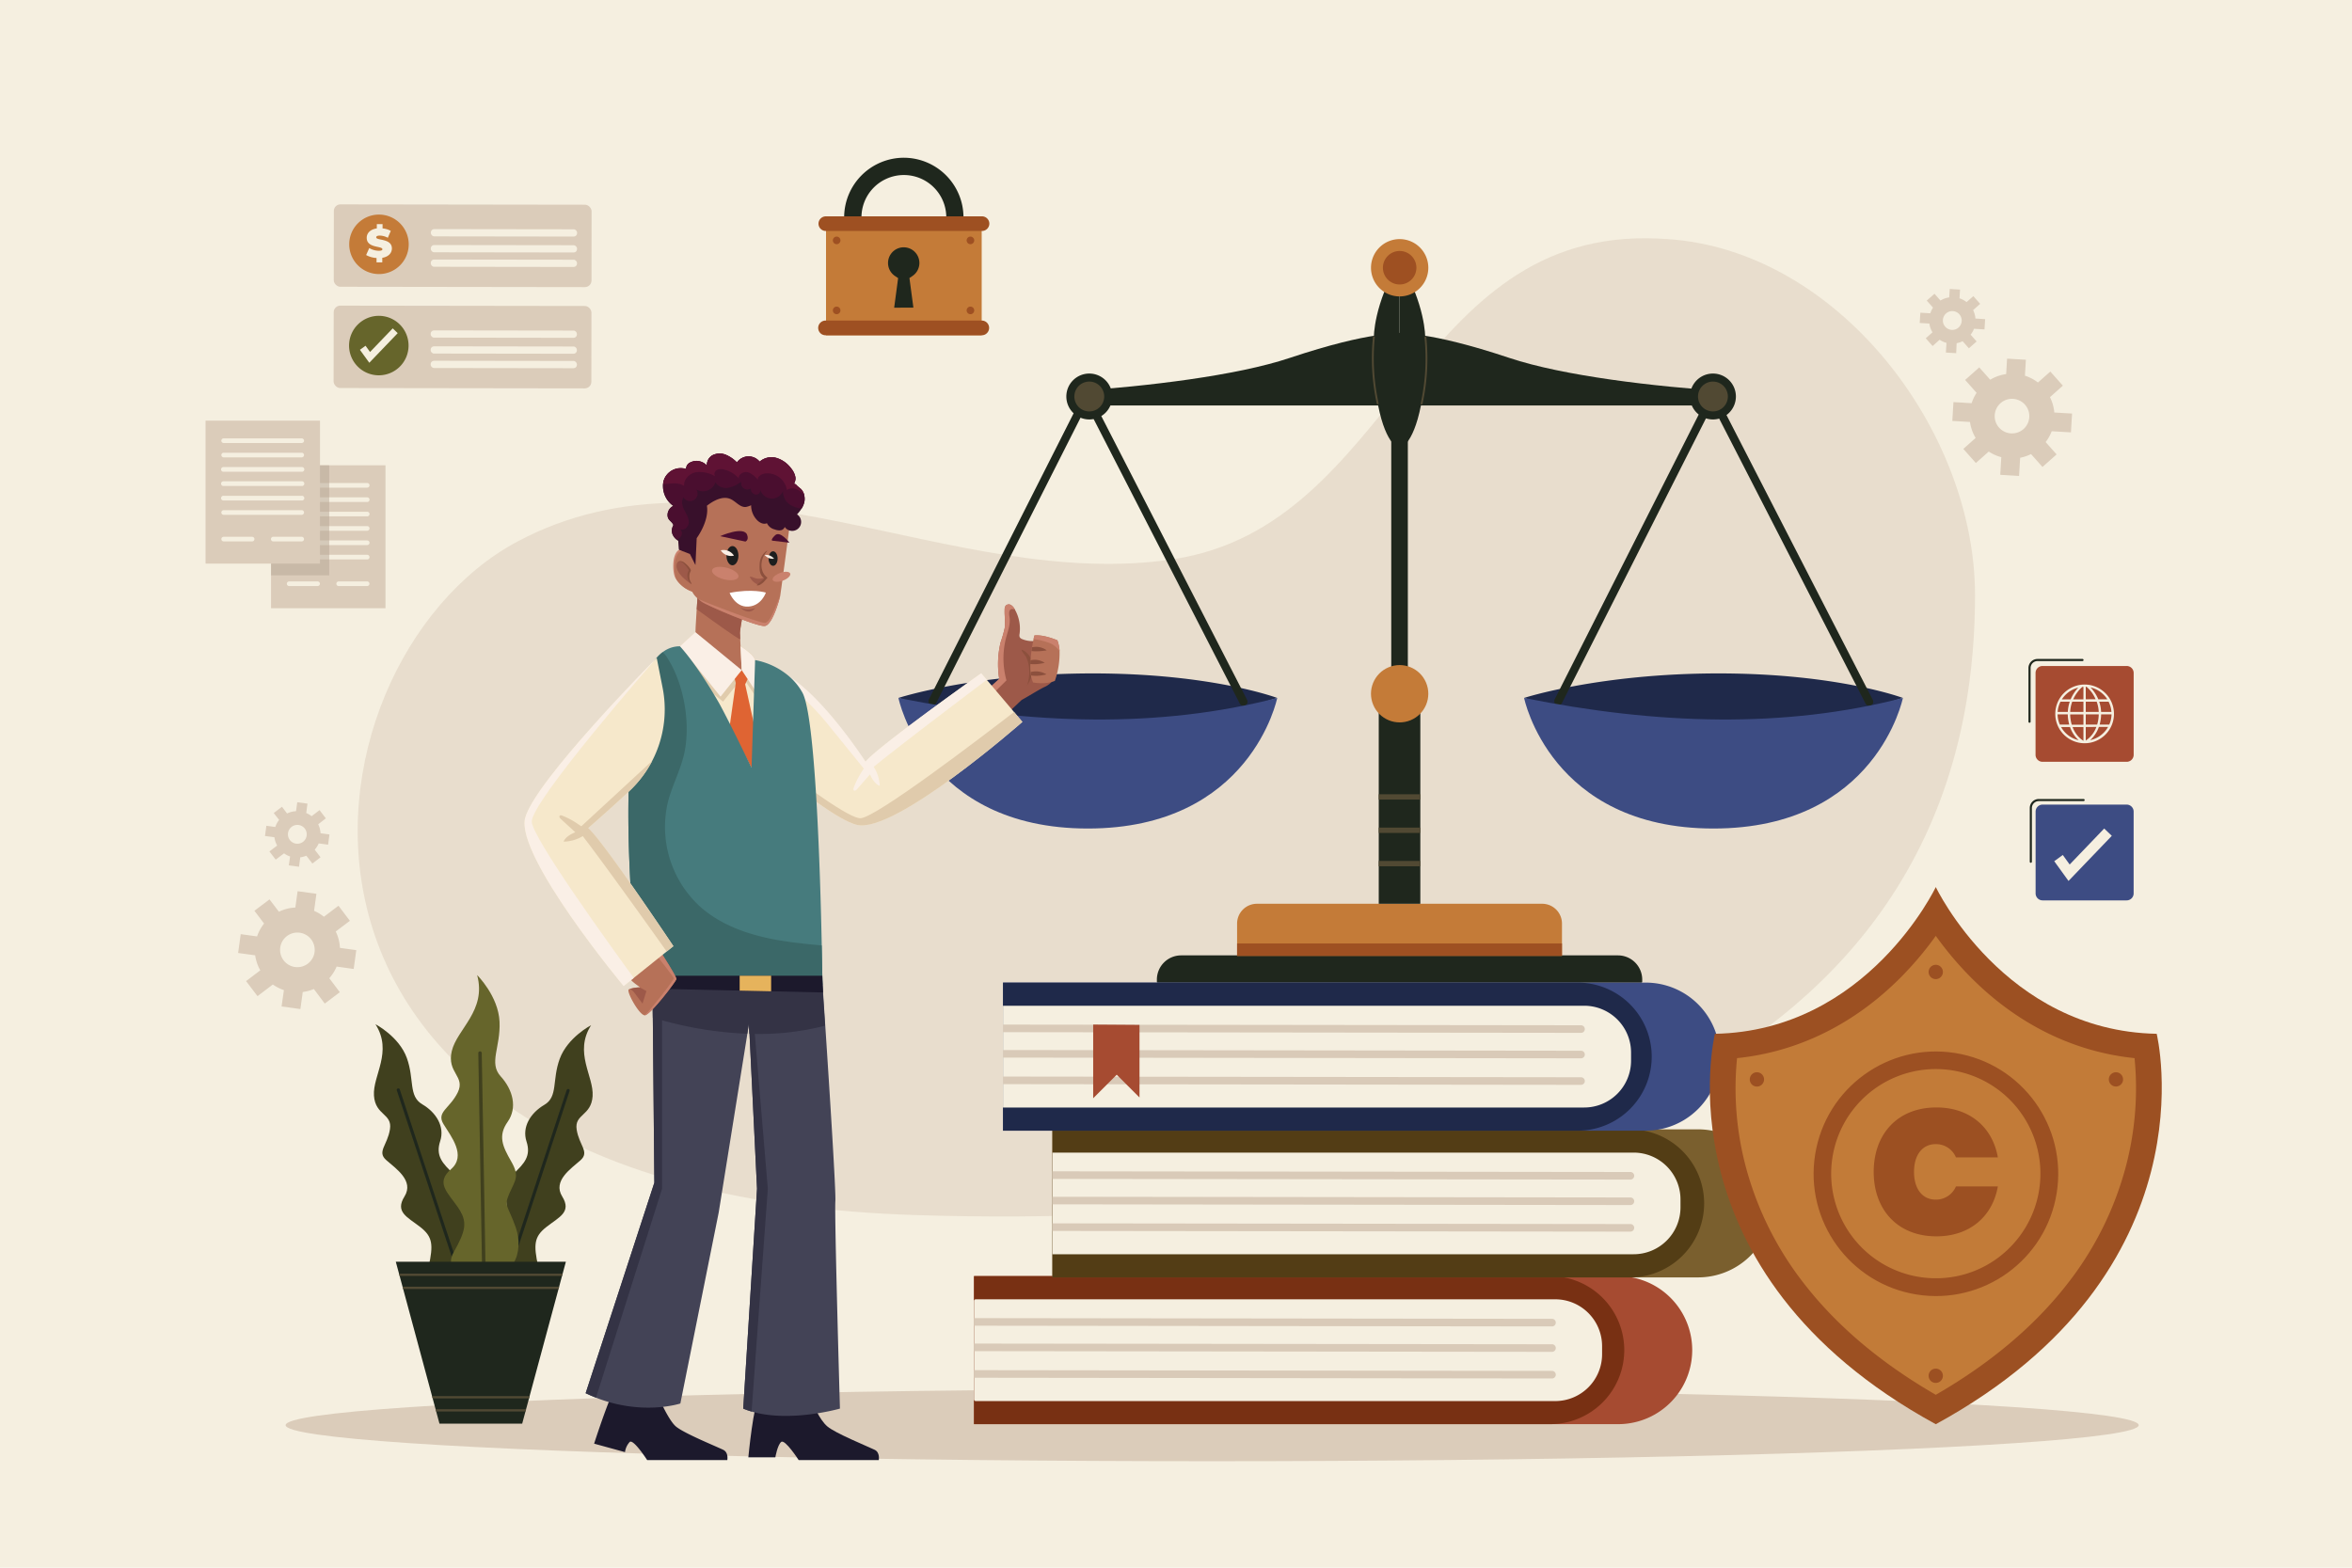 <svg xmlns="http://www.w3.org/2000/svg" viewBox="0 0 750 500"><defs><style>.cls-1{isolation:isolate;}.cls-2{fill:#f5efe0;}.cls-20,.cls-3{opacity:0.5;}.cls-4{fill:#dbccba;}.cls-5{fill:#1f271d;}.cls-6{fill:#c47b38;}.cls-7{fill:#9e5022;}.cls-8{fill:#514933;}.cls-9{fill:#1f294a;}.cls-10{fill:#3d4c83;}.cls-11{fill:#40401e;}.cls-12{fill:#66652b;}.cls-13{fill:#a64b31;}.cls-14{fill:#783013;}.cls-15{fill:#d9cab8;}.cls-16{fill:#7a5f2e;}.cls-17{fill:#533d15;}.cls-18{fill:#9c5022;}.cls-19{fill:#c27b38;}.cls-20{mix-blend-mode:multiply;}.cls-21{fill:#b6a593;}.cls-22{fill:#9d5949;}.cls-23{fill:#ca816d;}.cls-24{fill:#8c503d;}.cls-25{fill:#b67158;}.cls-26{fill:#f6e8cb;}.cls-27{fill:#e0cbac;}.cls-28{fill:#faefe6;}.cls-29{fill:#1c192c;}.cls-30{fill:#434356;}.cls-31{fill:#343345;}.cls-32{fill:#4a0e2f;}.cls-33{fill:#1d1e1e;}.cls-34{fill:#fff;}.cls-35{fill:#4e2626;}.cls-36{fill:#38102b;}.cls-37{fill:#5f1234;}.cls-38{fill:#df6433;}.cls-39{fill:#467b7d;}.cls-40{fill:#3b6868;}.cls-41{fill:#e6b35c;}</style></defs><title>hero_image</title><g class="cls-1"><g id="BACKGROUND"><rect class="cls-2" width="750" height="500"/></g><g id="OBJECTS"><g class="cls-3"><path class="cls-4" d="M629.79,189.79c0-52.52-43.74-110.06-98.15-113.54l-2.9-.16c-78-3.63-84,91.52-154.54,102.25S230.66,137.72,165,172.72C92.45,211.41,68.85,380.38,291.72,387.53,470,393.25,629.81,346.47,629.79,189.79Z"/></g><path class="cls-4" d="M644.18,146a13.3,13.3,0,0,0,3.47-1.18l3.65,4.11,4.5-4L652.31,141a13.71,13.71,0,0,0,1.93-3.46l6.14.36.35-6-5.66-.33a13.53,13.53,0,0,0-1.38-4.9L657.8,123l-4-4.5L649.86,122a13.3,13.3,0,0,0-4.15-2.17l.3-5.09-6-.35-.29,4.92a13.46,13.46,0,0,0-5.09,1.8l-3.49-3.93-4.5,4,3.65,4.11a13.7,13.7,0,0,0-1.58,3.3l-5.8-.34-.36,6,5.64.33a13.28,13.28,0,0,0,1.8,5.1l-3.93,3.49,4,4.5,4.11-3.65a13.42,13.42,0,0,0,4,1.79l-.33,5.63,6,.36Zm-6.72-9.61a5.52,5.52,0,1,1,7.8.45A5.53,5.53,0,0,1,637.46,136.38Z"/><path class="cls-4" d="M623.93,109.46a7.34,7.34,0,0,0,1.9-.64l2,2.26,2.47-2.18-1.91-2.16a7.18,7.18,0,0,0,1.07-1.88l3.35.21.21-3.28-3.1-.2a7.3,7.3,0,0,0-.74-2.68l2.25-2-2.18-2.46-2.15,1.9a7.36,7.36,0,0,0-2.26-1.2l.17-2.78-3.28-.21-.17,2.69a7.34,7.34,0,0,0-2.79,1l-1.9-2.16-2.47,2.18,2,2.25a7.11,7.11,0,0,0-.87,1.8l-3.17-.19-.21,3.28,3.08.19a7.5,7.5,0,0,0,1,2.79l-2.15,1.9,2.18,2.47,2.25-2a7.26,7.26,0,0,0,2.18,1l-.19,3.08,3.28.2Zm-3.65-5.27a3,3,0,1,1,4.26.27A3,3,0,0,1,620.28,104.19Z"/><path class="cls-4" d="M103.56,320.08l4.8-3.63L105,312a13.61,13.61,0,0,0,2.34-3.72l5.44.76.83-6-5.21-.72a13.48,13.48,0,0,0-1.34-5.23l4.51-3.41-3.64-4.8-4.64,3.51a13.62,13.62,0,0,0-3.14-1.88l.75-5.44-6-.83-.72,5.21a13.36,13.36,0,0,0-5.24,1.34l-3-3.94-4.81,3.63,3.08,4.08a13.61,13.61,0,0,0-2.24,4.1l-5.21-.72-.83,6,5.44.75A13.52,13.52,0,0,0,83,309.48l-4.53,3.43,3.64,4.8L87,314a13.8,13.8,0,0,0,3.53,1.79L89.79,321l6,.83.75-5.44a13.61,13.61,0,0,0,3.54-.95Zm-9.49-11.66a5.52,5.52,0,1,1,6.23-4.7A5.53,5.53,0,0,1,94.07,308.42Z"/><path class="cls-4" d="M99.61,275.42l2.61-2L100.35,271a7.28,7.28,0,0,0,1.27-2l3,.4.44-3.26-2.85-.38a7.34,7.34,0,0,0-.74-2.86L103.9,261l-2-2.62-2.53,1.93a7.81,7.81,0,0,0-1.72-1l.4-3-3.26-.44-.39,2.85a7.33,7.33,0,0,0-2.86.73l-1.63-2.14-2.62,2L89,261.51a7.18,7.18,0,0,0-1.21,2.25l-2.85-.39-.44,3.26,3,.4a7.54,7.54,0,0,0,.88,2.65l-2.47,1.88,2,2.61,2.67-2a7,7,0,0,0,1.93,1L92.09,276l3.26.44.4-3a7.44,7.44,0,0,0,1.93-.52Zm-5.21-6.35a3,3,0,1,1,3.39-2.58A3,3,0,0,1,94.4,269.07Z"/><ellipse class="cls-4" cx="386.53" cy="454.54" rx="295.45" ry="11.5"/><path class="cls-5" d="M376.63,304.71h139.3a7.74,7.74,0,0,1,7.74,7.74v.69a.28.28,0,0,1-.28.28H369.18a.28.28,0,0,1-.28-.28v-.69A7.74,7.74,0,0,1,376.63,304.71Z"/><path class="cls-6" d="M498.08,294.58v10.29H394.48V294.58a6.32,6.32,0,0,1,6.33-6.33h90.94A6.32,6.32,0,0,1,498.08,294.58Z"/><rect class="cls-7" x="394.48" y="300.91" width="103.6" height="3.96"/><rect class="cls-5" x="443.64" y="106.17" width="5.29" height="175.75"/><rect class="cls-5" x="439.65" y="225.68" width="13.26" height="62.57"/><rect class="cls-8" x="439.65" y="274.59" width="13.26" height="1.7"/><rect class="cls-8" x="439.65" y="263.96" width="13.26" height="1.7"/><rect class="cls-8" x="439.65" y="253.32" width="13.26" height="1.7"/><circle class="cls-6" cx="446.32" cy="221.24" r="9.14" transform="translate(-50.77 188.79) rotate(-22.63)"/><path class="cls-5" d="M411.28,114.15c-17,5.69-45.52,9.06-68.5,10.61v4.55h103.5V106.46S437.6,105.36,411.28,114.15Z"/><path class="cls-5" d="M550.55,124.81c-23.11-1.52-52-4.9-69.27-10.66-26.32-8.79-35-7.69-35-7.69v22.85H550.55Z"/><path class="cls-5" d="M438.1,107.57s-.17-10.34,8.18-24.42V143s-4.26-.69-6.82-13.68Z"/><path class="cls-5" d="M454.46,107.57s.17-10.34-8.18-24.42V143s4.26-.69,6.82-13.68Z"/><path class="cls-8" d="M439.32,129a.31.31,0,0,1-.29-.22,68,68,0,0,1-1.22-21.26.28.28,0,0,1,.32-.25.29.29,0,0,1,.26.33,67.16,67.16,0,0,0,1.21,21,.28.28,0,0,1-.21.35Z"/><path class="cls-8" d="M453.31,129h-.07a.28.28,0,0,1-.21-.35,66.81,66.81,0,0,0,1.21-21,.3.3,0,0,1,.26-.33.28.28,0,0,1,.32.25,67.34,67.34,0,0,1-1.22,21.26A.31.31,0,0,1,453.31,129Z"/><path class="cls-6" d="M455.46,85.39a9.14,9.14,0,1,1-9.14-9.13A9.14,9.14,0,0,1,455.46,85.39Z"/><path class="cls-7" d="M446.32,90.73a5.34,5.34,0,1,1,5.34-5.34A5.34,5.34,0,0,1,446.32,90.73Z"/><path class="cls-9" d="M286.49,222.6s24-7.82,62-7.82,58.77,7.82,58.77,7.82a193.55,193.55,0,0,1-58.8,9.65C316.47,232.25,286.49,222.6,286.49,222.6Z"/><path class="cls-5" d="M297.38,224.92a1.24,1.24,0,0,1-.58-.14,1.31,1.31,0,0,1-.58-1.75l49.14-97.16a1.3,1.3,0,0,1,2.32,1.18l-49.13,97.16A1.31,1.31,0,0,1,297.38,224.92Z"/><path class="cls-5" d="M396.51,225.13a1.32,1.32,0,0,1-1.16-.71l-50-97.37a1.3,1.3,0,1,1,2.32-1.18l50,97.36a1.31,1.31,0,0,1-1.16,1.9Z"/><path class="cls-10" d="M286.49,222.6c42.62,8.59,83.2,9.74,120.79,0,0,0-8.38,41.65-60.39,41.65S286.49,222.6,286.49,222.6Z"/><path class="cls-5" d="M354.67,126.46a7.32,7.32,0,1,1-7.32-7.32A7.32,7.32,0,0,1,354.67,126.46Z"/><path class="cls-8" d="M347.35,131.22a4.76,4.76,0,1,1,4.76-4.76A4.77,4.77,0,0,1,347.35,131.22Z"/><path class="cls-9" d="M486,222.6s24-7.82,62-7.82,58.78,7.82,58.78,7.82a193.55,193.55,0,0,1-58.8,9.65C516,232.25,486,222.6,486,222.6Z"/><path class="cls-5" d="M496.92,224.92a1.25,1.25,0,0,1-.59-.14,1.3,1.3,0,0,1-.57-1.75l49.13-97.16a1.31,1.31,0,0,1,2.33,1.18l-49.14,97.16A1.31,1.31,0,0,1,496.92,224.92Z"/><path class="cls-5" d="M596.05,225.13a1.31,1.31,0,0,1-1.16-.71l-50-97.37a1.3,1.3,0,1,1,2.31-1.18l50,97.36a1.31,1.31,0,0,1-.57,1.75A1.26,1.26,0,0,1,596.05,225.13Z"/><path class="cls-10" d="M486,222.6c42.62,8.59,83.19,9.74,120.79,0,0,0-8.38,41.65-60.4,41.65S486,222.6,486,222.6Z"/><path class="cls-5" d="M553.54,126.46a7.32,7.32,0,1,1-7.32-7.32A7.32,7.32,0,0,1,553.54,126.46Z"/><path class="cls-8" d="M546.22,131.22a4.76,4.76,0,1,1,4.76-4.76A4.77,4.77,0,0,1,546.22,131.22Z"/><path class="cls-11" d="M145.17,408.77s-10,2.21-8.49-4.75,1.37-9.53-2.69-12.69-8.13-4.73-5-9.74-2.79-8.9-5.83-11.59.39-4.73,1.19-9.83-4.67-4.33-5.1-10.75,6.09-13.92.48-22.75c0,0,7.53,3.9,10,10.76s.47,12.16,4.92,14.77,7.23,7.12,5.72,11.74.64,7.09,4.29,10.46,2.67,4.72,2.22,8.85.45,3.15,4.63,8.79S155.78,406.92,145.17,408.77Z"/><path class="cls-5" d="M146.59,408.46a.54.54,0,0,1-.05-.11l-20-60.58a.49.49,0,0,1,.32-.62h0a.5.5,0,0,1,.62.32l20,60.58a.8.8,0,0,1,0,.15Z"/><path class="cls-11" d="M163.17,408.64s9.92,2.2,8.44-4.72-1.36-9.48,2.67-12.62,8.09-4.71,5-9.69,2.77-8.85,5.8-11.53-.39-4.71-1.19-9.78,4.65-4.3,5.08-10.69-6.06-13.84-.48-22.63c0,0-7.49,3.88-10,10.71s-.48,12.09-4.9,14.68-7.2,7.08-5.7,11.69-.63,7-4.26,10.4-2.66,4.69-2.21,8.8-.45,3.13-4.6,8.74S152.61,406.8,163.17,408.64Z"/><path class="cls-5" d="M160.84,408.06a.59.59,0,0,1,0-.14l19.86-60.26a.5.5,0,0,1,.61-.32h0a.48.48,0,0,1,.31.62L161.8,408.23a.31.31,0,0,1-.05.1Z"/><path class="cls-12" d="M152.15,407.38s-11.42-.95-7.52-7.91,4.63-9.74,1.34-14.48-7.14-7.76-2.15-12.09,0-10.46-2.39-14.36,2-4.94,4.54-10.13-3.57-6.19-1.9-13.2,11.15-12.89,8.08-24.22c0,0,6.77,6.69,7.14,14.86s-3.53,13.18.37,17.45,5.38,10,2.23,14.48-1.67,7.79,1.11,12.62,1.3,5.94-.56,10.21-.55,3.53,2.05,10.95S164.13,408.92,152.15,407.38Z"/><path class="cls-11" d="M153.77,407.52a.51.51,0,0,1,0-.13l-1.25-71.51a.55.55,0,0,1,.54-.57h0a.57.57,0,0,1,.56.55l1.26,71.51a1,1,0,0,1,0,.17Z"/><polygon class="cls-5" points="126.21 402.41 127.23 406.21 127.43 406.94 128.36 410.38 128.56 411.12 137.77 445.27 137.97 446.01 138.9 449.45 139.09 450.18 140.14 454.07 166.51 454.07 167.56 450.18 167.76 449.45 168.69 446.01 168.88 445.27 178.1 411.12 178.3 410.38 179.22 406.94 179.42 406.21 180.45 402.41 126.21 402.41"/><polygon class="cls-8" points="179.42 406.21 179.22 406.94 127.43 406.94 127.23 406.21 179.42 406.21"/><polygon class="cls-8" points="178.3 410.38 178.1 411.12 128.56 411.12 128.36 410.38 178.3 410.38"/><polygon class="cls-8" points="168.88 445.27 168.69 446.01 137.97 446.01 137.77 445.27 168.88 445.27"/><polygon class="cls-8" points="167.76 449.45 167.56 450.18 139.09 450.18 138.9 449.45 167.76 449.45"/><path class="cls-13" d="M310.59,407v47.22H516A23.61,23.61,0,0,0,516,407Z"/><path class="cls-14" d="M310.59,407v47.22H494.33a23.61,23.61,0,0,0,0-47.22Z"/><path class="cls-2" d="M325.54,414.4h184.8a.53.53,0,0,1,.53.53v31.4a.53.53,0,0,1-.53.53H325.54a14.95,14.95,0,0,1-14.95-14.95v-2.56A14.95,14.95,0,0,1,325.54,414.4Z" transform="translate(821.46 861.26) rotate(180)"/><path class="cls-15" d="M494.91,423.05l-184.32-.23V420.4l184.31.23a1.21,1.21,0,0,1,1.21,1.21h0A1.21,1.21,0,0,1,494.91,423.05Z"/><path class="cls-15" d="M494.91,431.16l-184.32-.22v-2.42l184.31.22a1.21,1.21,0,0,1,1.21,1.21h0A1.21,1.21,0,0,1,494.91,431.16Z"/><path class="cls-15" d="M494.91,439.65l-184.32-.23V437l184.31.23a1.21,1.21,0,0,1,1.21,1.21h0A1.21,1.21,0,0,1,494.91,439.65Z"/><path class="cls-16" d="M335.59,360.2v47.21H541a23.61,23.61,0,1,0,0-47.21Z"/><path class="cls-17" d="M335.59,360.2v47.21H519.32a23.61,23.61,0,1,0,0-47.21Z"/><path class="cls-2" d="M350.54,367.58H535.87a0,0,0,0,1,0,0V400a0,0,0,0,1,0,0H350.54a14.95,14.95,0,0,1-14.95-14.95v-2.56A14.95,14.95,0,0,1,350.54,367.58Z" transform="translate(871.46 767.61) rotate(180)"/><path class="cls-15" d="M519.9,384.34l-184.31-.23v-2.42l184.32.23a1.21,1.21,0,0,1,1.2,1.21h0A1.21,1.21,0,0,1,519.9,384.34Z"/><path class="cls-15" d="M519.9,392.82l-184.31-.22v-2.42l184.32.22a1.21,1.21,0,0,1,1.2,1.21h0A1.21,1.21,0,0,1,519.9,392.82Z"/><path class="cls-15" d="M519.9,376.22,335.59,376v-2.42l184.32.22a1.21,1.21,0,0,1,1.2,1.21h0A1.21,1.21,0,0,1,519.9,376.22Z"/><path class="cls-10" d="M319.84,313.4v47.21H525.28a23.61,23.61,0,0,0,0-47.21Z"/><path class="cls-9" d="M319.84,313.4v47.21H503.57a23.61,23.61,0,0,0,0-47.21Z"/><path class="cls-2" d="M334.79,320.78H520.12a0,0,0,0,1,0,0v32.46a0,0,0,0,1,0,0H334.79a14.95,14.95,0,0,1-14.95-14.95v-2.56A14.95,14.95,0,0,1,334.79,320.78Z" transform="translate(839.95 674.01) rotate(180)"/><path class="cls-15" d="M504.15,329.42l-184.31-.22v-2.42l184.32.22a1.22,1.22,0,0,1,1.2,1.21h0A1.2,1.2,0,0,1,504.15,329.42Z"/><path class="cls-15" d="M504.15,337.54l-184.31-.23v-2.42l184.32.23a1.21,1.21,0,0,1,1.2,1.21h0A1.21,1.21,0,0,1,504.15,337.54Z"/><path class="cls-15" d="M504.15,346l-184.31-.22v-2.42l184.32.22a1.21,1.21,0,0,1,1.2,1.21h0A1.21,1.21,0,0,1,504.15,346Z"/><polygon class="cls-13" points="363.36 326.88 363.36 350.03 356.1 342.77 348.59 350.28 348.59 326.78 363.36 326.88"/><path class="cls-18" d="M617.28,454.24c-89.07-48.63-70.43-124.52-70.43-124.52,48.62-.91,70.43-46.8,70.43-46.8s21.81,45.89,70.44,46.8C687.72,329.72,706.35,405.61,617.28,454.24Z"/><path class="cls-19" d="M617.28,444.86c-17.31-10-31.35-21.8-41.76-35.15a103.9,103.9,0,0,1-18.73-37.23,97.44,97.44,0,0,1-2.88-35c19.4-2,37.32-10.8,52.19-25.74a108.13,108.13,0,0,0,11.18-13.25,108.29,108.29,0,0,0,11.19,13.25c14.86,14.94,32.79,23.75,52.19,25.74a97.73,97.73,0,0,1-2.89,35,103.87,103.87,0,0,1-18.72,37.23C648.63,423.06,634.59,434.87,617.28,444.86Z"/><circle class="cls-18" cx="617.28" cy="374.33" r="39" transform="translate(149.98 924.59) rotate(-80.89)"/><path class="cls-19" d="M617.28,407.69a33.36,33.36,0,1,1,23.59-9.77A33.12,33.12,0,0,1,617.28,407.69Z"/><path class="cls-18" d="M617.48,353.21c10.68,0,17.93,6.39,19.59,15.93H623.71a6.88,6.88,0,0,0-6.46-4.23c-4.28,0-6.91,3.48-6.91,8.85s2.63,8.85,6.91,8.85a6.89,6.89,0,0,0,6.46-4.22h13.36c-1.66,9.53-8.91,15.93-19.59,15.93-12.39,0-20-8.51-20-20.56S605.09,353.21,617.48,353.21Z"/><path class="cls-18" d="M562.52,344.26a2.28,2.28,0,1,1-2.28-2.27A2.28,2.28,0,0,1,562.52,344.26Z"/><path class="cls-18" d="M677,344.26a2.27,2.27,0,1,1-2.27-2.27A2.28,2.28,0,0,1,677,344.26Z"/><path class="cls-18" d="M619.55,310a2.28,2.28,0,1,1-2.28-2.28A2.28,2.28,0,0,1,619.55,310Z"/><path class="cls-18" d="M619.55,438.78a2.28,2.28,0,1,1-2.28-2.27A2.28,2.28,0,0,1,619.55,438.78Z"/><rect class="cls-4" x="106.44" y="65.24" width="82.19" height="26.28" rx="2.1" ry="2.1" transform="translate(0.11 -0.21) rotate(0.08)"/><rect class="cls-2" x="137.38" y="73.11" width="46.64" height="2.31" rx="1.06" ry="1.06" transform="translate(0.11 -0.23) rotate(0.08)"/><rect class="cls-2" x="137.37" y="78.19" width="46.64" height="2.31" rx="1.06" ry="1.06" transform="translate(0.11 -0.23) rotate(0.08)"/><rect class="cls-2" x="137.36" y="82.81" width="46.64" height="2.31" rx="1.06" ry="1.06" transform="translate(0.12 -0.23) rotate(0.08)"/><path class="cls-6" d="M120.83,87.41h0a9.48,9.48,0,0,1-9.47-9.5h0a9.48,9.48,0,0,1,9.5-9.47h0a9.49,9.49,0,0,1,9.47,9.5h0A9.48,9.48,0,0,1,120.83,87.41Z"/><path class="cls-2" d="M121.9,82.23v1.44h-1.83V82.28a7.54,7.54,0,0,1-3.32-.94l1-2.22a6.2,6.2,0,0,0,3,.86c.87,0,1.18-.17,1.19-.48,0-1.14-5-.27-5-3.65,0-1.47,1.09-2.69,3.22-3V71.47l1.83,0v1.38a6.75,6.75,0,0,1,2.62.78l-.94,2.21a5.66,5.66,0,0,0-2.52-.7c-.89,0-1.18.25-1.18.56,0,1.09,5,.23,5,3.57C124.94,80.69,123.91,81.9,121.9,82.23Z"/><rect class="cls-4" x="106.39" y="97.54" width="82.19" height="26.28" rx="2.1" ry="2.1" transform="translate(0.16 -0.21) rotate(0.08)"/><rect class="cls-2" x="137.33" y="105.41" width="46.64" height="2.31" rx="1.06" ry="1.06" transform="translate(0.15 -0.23) rotate(0.08)"/><rect class="cls-2" x="137.32" y="110.49" width="46.64" height="2.31" rx="1.06" ry="1.06" transform="translate(0.16 -0.23) rotate(0.08)"/><rect class="cls-2" x="137.32" y="115.1" width="46.64" height="2.31" rx="1.06" ry="1.06" transform="translate(0.17 -0.23) rotate(0.08)"/><path class="cls-12" d="M120.78,119.7h0a9.48,9.48,0,0,1-9.47-9.5h0a9.5,9.5,0,0,1,9.5-9.47h0a9.48,9.48,0,0,1,9.47,9.5h0A9.48,9.48,0,0,1,120.78,119.7Z"/><polygon class="cls-2" points="117.76 115.7 114.77 111.57 116.56 110.27 118 112.26 125.23 104.73 126.82 106.26 117.76 115.7"/><rect class="cls-4" x="86.43" y="148.4" width="36.49" height="45.59"/><path class="cls-2" d="M117.09,155.53H92.21a.74.74,0,0,1,0-1.48h24.88a.74.74,0,1,1,0,1.48Z"/><path class="cls-2" d="M117.09,160.11H92.21a.74.74,0,0,1,0-1.48h24.88a.74.74,0,0,1,0,1.48Z"/><path class="cls-2" d="M117.09,164.69H92.21a.74.74,0,0,1,0-1.48h24.88a.74.74,0,1,1,0,1.48Z"/><path class="cls-2" d="M117.09,169.27H92.21a.74.74,0,1,1,0-1.48h24.88a.74.74,0,0,1,0,1.48Z"/><path class="cls-2" d="M117.09,173.85H92.21a.74.74,0,0,1,0-1.48h24.88a.74.74,0,0,1,0,1.48Z"/><path class="cls-2" d="M117.09,178.43H92.21a.74.74,0,1,1,0-1.48h24.88a.74.74,0,0,1,0,1.48Z"/><path class="cls-2" d="M101.27,186.92H92.21a.74.74,0,0,1,0-1.48h9.06a.74.74,0,0,1,0,1.48Z"/><path class="cls-2" d="M117.09,186.92H108a.74.74,0,0,1,0-1.48h9.07a.74.74,0,0,1,0,1.48Z"/><g class="cls-20"><rect class="cls-21" x="86.43" y="148.4" width="18.56" height="35.1"/></g><rect class="cls-4" x="65.55" y="134.16" width="36.49" height="45.6"/><path class="cls-2" d="M96.2,141.3H71.33a.76.76,0,0,1-.75-.75.75.75,0,0,1,.75-.74H96.2a.75.75,0,0,1,.75.74A.76.76,0,0,1,96.2,141.3Z"/><path class="cls-2" d="M96.2,145.88H71.33a.76.76,0,0,1-.75-.75.75.75,0,0,1,.75-.74H96.2a.75.75,0,0,1,.75.74A.76.76,0,0,1,96.2,145.88Z"/><path class="cls-2" d="M96.2,150.46H71.33a.75.75,0,1,1,0-1.49H96.2a.75.75,0,1,1,0,1.49Z"/><path class="cls-2" d="M96.2,155H71.33a.75.75,0,1,1,0-1.49H96.2a.75.75,0,1,1,0,1.49Z"/><path class="cls-2" d="M96.2,159.62H71.33a.75.75,0,1,1,0-1.49H96.2a.75.75,0,1,1,0,1.49Z"/><path class="cls-2" d="M96.2,164.2H71.33a.75.75,0,0,1-.75-.74.76.76,0,0,1,.75-.75H96.2a.76.76,0,0,1,.75.75A.75.75,0,0,1,96.2,164.2Z"/><path class="cls-2" d="M80.39,172.68H71.33a.74.74,0,1,1,0-1.48h9.06a.74.74,0,1,1,0,1.48Z"/><path class="cls-2" d="M96.2,172.68H87.14a.74.74,0,1,1,0-1.48H96.2a.74.74,0,1,1,0,1.48Z"/><path class="cls-5" d="M307.27,69.05h-5.52v0h0a13.75,13.75,0,0,0-.57-3.6,13.53,13.53,0,0,0-25.91,0,13.75,13.75,0,0,0-.57,3.6h0v0h-5.52v0h0a19.06,19.06,0,0,1,19-18.74,19.07,19.07,0,0,1,18.65,15.14,19.55,19.55,0,0,1,.4,3.6h0Z"/><rect class="cls-6" x="263.4" y="70.11" width="49.64" height="36.82"/><path class="cls-7" d="M315.41,104.58v.07a2.35,2.35,0,0,1-.69,1.59,2.3,2.3,0,0,1-1.65.69H263.24a2.35,2.35,0,0,1-2.34-2.28v-.07a2.36,2.36,0,0,1,2.34-2.34h49.83A2.34,2.34,0,0,1,315.41,104.58Z"/><path class="cls-5" d="M285.13,98.14l1.26-9.44-1-.67A5,5,0,1,1,291,88l-1,.67,1.26,9.44Z"/><path class="cls-7" d="M268,99a1.21,1.21,0,1,1-1.21-1.21A1.21,1.21,0,0,1,268,99Z"/><path class="cls-7" d="M268,76.67a1.21,1.21,0,1,1-1.21-1.21A1.21,1.21,0,0,1,268,76.67Z"/><path class="cls-7" d="M310.66,99a1.21,1.21,0,1,1-1.21-1.21A1.21,1.21,0,0,1,310.66,99Z"/><path class="cls-7" d="M310.66,76.67a1.21,1.21,0,1,1-1.21-1.21A1.21,1.21,0,0,1,310.66,76.67Z"/><path class="cls-7" d="M315.48,71.36v0a2.36,2.36,0,0,1-2.34,2.31H263.31A2.34,2.34,0,0,1,261,71.4v0A2.36,2.36,0,0,1,263.31,69h49.83A2.34,2.34,0,0,1,315.48,71.36Z"/><path class="cls-13" d="M680.38,214.64l0,26.1a2.23,2.23,0,0,1-2.23,2.23H651.32a2.23,2.23,0,0,1-2.23-2.23l0-26.1a2.23,2.23,0,0,1,2.23-2.23l26.81,0A2.23,2.23,0,0,1,680.38,214.64Z"/><path class="cls-5" d="M647.17,230.52a.34.34,0,0,1-.34-.34V213.05a2.89,2.89,0,0,1,2.88-2.88H664a.34.34,0,1,1,0,.67H649.71a2.21,2.21,0,0,0-2.2,2.21v17.13A.34.34,0,0,1,647.17,230.52Z"/><path class="cls-2" d="M655.38,227.68a9.36,9.36,0,1,0,9.36-9.35A9.36,9.36,0,0,0,655.38,227.68Zm5.25,3.45a12.78,12.78,0,0,1-.5-3.27h4.23v3.27Zm2.21,4.94a8.54,8.54,0,0,1-5.6-4.19h2.84a10.47,10.47,0,0,0,1.63,3A9.3,9.3,0,0,0,662.84,236.07Zm1.52-4.19v4.39a8,8,0,0,1-2.08-1.89,9.8,9.8,0,0,1-1.39-2.5Zm-3.27-8.81a11.69,11.69,0,0,1,2.93-4l.34,0v4Zm-3.61,0a8.61,8.61,0,0,1,5.23-3.75,12.13,12.13,0,0,0-1.18,1.46,12.77,12.77,0,0,0-1.26,2.29Zm2.66,4a10.45,10.45,0,0,1,.65-3.27h3.57v3.27Zm-4,0a8.44,8.44,0,0,1,.9-3.27H660a11.45,11.45,0,0,0-.61,3.27Zm3.23.76a12.78,12.78,0,0,0,.47,3.27h-3a8.37,8.37,0,0,1-.72-3.27Zm10.62,0h3.33a8.37,8.37,0,0,1-.72,3.27h-3.07A13.24,13.24,0,0,0,670,227.86Zm-4.89-4.79v-4h.24a11.35,11.35,0,0,1,1.9,2.12,12.49,12.49,0,0,1,1,1.85Zm3.49.76a10.86,10.86,0,0,1,.65,3.27h-4.14v-3.27Zm.51-.76a12.18,12.18,0,0,0-1.26-2.29,11.74,11.74,0,0,0-1.21-1.49,8.65,8.65,0,0,1,5.35,3.78Zm.14,4.79a11.84,11.84,0,0,1-.5,3.27h-3.64v-3.27Zm.75-.76a11.44,11.44,0,0,0-.6-3.27h3a8.49,8.49,0,0,1,.9,3.27Zm2.23,4.78a8.66,8.66,0,0,1-5.71,4.21,8.45,8.45,0,0,0,1.15-1.23,10.23,10.23,0,0,0,1.63-3Zm-3.73,0a8.89,8.89,0,0,1-3.39,4.34v-4.34Z"/><path class="cls-10" d="M649.11,258.85l0,26.09a2.23,2.23,0,0,0,2.23,2.23l16.89,0h9.91a2.23,2.23,0,0,0,2.23-2.23l0-26.1a2.23,2.23,0,0,0-2.23-2.22l-26.8,0A2.23,2.23,0,0,0,649.11,258.85Z"/><path class="cls-5" d="M647.58,275.18a.34.34,0,0,1-.33-.34V257.71a2.88,2.88,0,0,1,2.88-2.88h14.28a.34.34,0,0,1,.34.34.34.34,0,0,1-.34.34H650.13a2.21,2.21,0,0,0-2.21,2.2v17.13A.34.34,0,0,1,647.58,275.18Z"/><polygon class="cls-2" points="659.6 280.97 655.05 274.67 657.78 272.69 659.97 275.73 670.98 264.25 673.41 266.58 659.6 280.97"/><path class="cls-22" d="M336.12,216.49a7,7,0,0,1-3.32,2.74c-2.35,1.22-4.67,2.74-7,4l-4.5,4.24-5.5-5.34-1.61-1.57,4.45-4a30,30,0,0,1,.43-11.64,42.13,42.13,0,0,0,1.3-4.51c.29-2-.09-4,0-6a1.94,1.94,0,0,1,.39-1.29,1.38,1.38,0,0,1,1.63-.14,3.32,3.32,0,0,1,1.16,1.3,1,1,0,0,1,.1.17,12.37,12.37,0,0,1,1.46,7.77,1.85,1.85,0,0,0,.05,1,1.49,1.49,0,0,0,.7.58,8.44,8.44,0,0,0,5.55.37,4.3,4.3,0,0,1,2.32-.15c1.08.38,1.55,1.62,1.84,2.72a33.22,33.22,0,0,1,1,6.65A6.3,6.3,0,0,1,336.12,216.49Z"/><path class="cls-23" d="M320.94,217l-5.16,5.1-1.61-1.57,4.45-4a30,30,0,0,1,.43-11.64,42.13,42.13,0,0,0,1.3-4.51c.29-2-.09-4,0-6a1.94,1.94,0,0,1,.39-1.29,1.38,1.38,0,0,1,1.63-.14,3.32,3.32,0,0,1,1.16,1.3,1,1,0,0,1,.1.17,2.63,2.63,0,0,0-1.1-.14c-.93.24-.78,1.58-.62,2.52.37,2.27-.54,4.52-1.12,6.73A26.15,26.15,0,0,0,320.94,217Z"/><path class="cls-24" d="M328.08,212.49a13.13,13.13,0,0,1-.59,6.15,10.56,10.56,0,0,0,1.89-5.72,6.27,6.27,0,0,0-2.65-5.24,2.8,2.8,0,0,0-1-.48c.09.74,1.11,1.64,1.46,2.34A10.24,10.24,0,0,1,328.08,212.49Z"/><path class="cls-25" d="M336.37,217.16c-3,1.3-6.93.51-6.93.51a7.58,7.58,0,0,1-.67-2.23,9.24,9.24,0,0,1-.15-1.09,21.74,21.74,0,0,1-.06-2.57c0-.39,0-.78.05-1.16.07-1,.18-2.05.31-3,.06-.41.12-.8.17-1.18.17-1,.35-1.89.48-2.55s.28-1.22.28-1.22c3-.34,7.33,1.55,7.33,1.55a11.49,11.49,0,0,1,.69,3.42A26.72,26.72,0,0,1,336.37,217.16Z"/><path class="cls-24" d="M333.77,207.42s-.41.08-1,.15a18.54,18.54,0,0,1-2.32.15c-.54,0-1.05,0-1.51-.09.06-.41.12-.8.17-1.18a6.34,6.34,0,0,1,1.35-.15,5.9,5.9,0,0,1,2.43.58A5,5,0,0,1,333.77,207.42Z"/><path class="cls-24" d="M333.14,211.4s-.39.11-1,.21a12.61,12.61,0,0,1-2.2.24,12.43,12.43,0,0,1-1.41-.07c0-.39,0-.78.05-1.16a5,5,0,0,1,1.34-.19,5.71,5.71,0,0,1,2.31.48A5,5,0,0,1,333.14,211.4Z"/><path class="cls-24" d="M333.68,215.08a10,10,0,0,1-1,.23,12.52,12.52,0,0,1-2.35.24,12,12,0,0,1-1.54-.11,9.24,9.24,0,0,1-.15-1.09,6.44,6.44,0,0,1,4.11.26A5.84,5.84,0,0,1,333.68,215.08Z"/><path class="cls-23" d="M337.87,207.65a8.06,8.06,0,0,0-2.15-2.05,10,10,0,0,0-2.55-1,19.58,19.58,0,0,0-3.12-.71,2,2,0,0,0-.48,0c.17-.76.28-1.22.28-1.22,3-.34,7.33,1.55,7.33,1.55A11.49,11.49,0,0,1,337.87,207.65Z"/><path class="cls-26" d="M323.36,227.09l-8.7-10.27-1.77-2.09S280,238,276,242.92c0,0-6.46-7.87-12.77-14.29,0,0-8.2-7.85-12.59-11.54L241,227.4l2.66,15.18c11.26,9.49,23.72,19.08,29.59,20.5C285.36,266,326,230.24,326,230.24Z"/><path class="cls-27" d="M243.27,240.31c13.15,10.22,27.88,21,31.23,20.65,5.25-.51,37.8-25.34,48.86-33.87l2.68,3.15S285.36,266,273.26,263.08c-5.87-1.42-18.33-11-29.59-20.5Z"/><path class="cls-28" d="M314.66,216.82l-1.77-2.09S280,238,276,242.92c0,0-12.68-19.66-24.2-27.07l-1.62,1.73a80.25,80.25,0,0,1,13.62,13.2l11.65,14.35c-.32.46-.59.92-.78,1.22a25.09,25.09,0,0,0-2.44,4.89c-.11.31-.18.71.08.89s.69-.08.93-.36l4.16-4.77c.73,1.47,1.6,3.05,3.13,3.64a12,12,0,0,0-1.93-6.06C286.15,238.39,306.87,222.7,314.66,216.82Z"/><path class="cls-29" d="M209.21,443.84s3.71,8.94,6.33,11.13,12.41,6.16,15.07,7.43c1.77.85,1.31,3.28,1.31,3.28H206.37s-4.36-6.77-5.56-5.79a5.87,5.87,0,0,0-1.51,3.25l-9.85-2.7s5.68-17.69,7.53-19S209.21,443.84,209.21,443.84Z"/><path class="cls-29" d="M259.11,447.37s2.12,5.41,4.74,7.6,12.4,6.16,15.06,7.43c1.78.85,1.31,3.28,1.31,3.28H254.68s-4.37-6.77-5.57-5.79-1.87,4.91-1.87,4.91l-8.61,0s1.67-17.69,3.52-19S259.11,447.37,259.11,447.37Z"/><path class="cls-30" d="M186.75,444.35c1.11.54,2.21,1,3.3,1.43,14.89,5.83,26.9,1.85,26.9,1.85l12.23-60.92,9.14-57,.52-3.25.16,3.27,2.4,49.41L237,449.26a24.1,24.1,0,0,0,2.67.94c12.31,3.61,28.17-.94,28.17-.94s-1.79-61.57-1.46-66.15c.21-3-1.79-34.35-3.22-56-.76-11.66-1.37-20.48-1.37-20.48H208l.17,17.88.49,52.67Z"/><path class="cls-31" d="M208,306.66l.17,17.88a118,118,0,0,0,30.11,5.16l.52-3.25.16,3.27a84.29,84.29,0,0,0,24.12-2.58c-.76-11.66-1.37-20.48-1.37-20.48Z"/><path class="cls-31" d="M237,449.26a24.1,24.1,0,0,0,2.67.94l5.17-71.07-5-59.58-1,6.9.16,3.27,2.4,49.41Z"/><path class="cls-31" d="M186.75,444.35c1.11.54,2.21,1,3.3,1.43l21.07-66.65V306.66H208l.17,17.88.49,52.67Z"/><path class="cls-26" d="M216.8,206.12c1.48,1.35,5.06,7.13,9,13.83,1.2,2.06,2.43,4.21,3.63,6.35,5.34,9.42,10.26,18.54,10.26,18.54A57.58,57.58,0,0,0,241,233.5h0c.17-3.53.24-7.35.24-10.84,0-.61,0-1.21,0-1.8a81.32,81.32,0,0,0-.45-10.31c-.57-2-4.66-4.42-4.66-4.42l.38,7.61-5.86-4.8-8.91-7.32Z"/><path class="cls-27" d="M216.8,206.12c1.48,1.35,5.06,7.13,9,13.83l4.77,3.83,6.28-7.81,4.44,6.68c0-.61,0-1.21,0-1.8a81.32,81.32,0,0,0-.45-10.31c-.57-2-4.66-4.42-4.66-4.42l.38,7.61-5.86-4.8-8.91-7.32Z"/><path class="cls-25" d="M221.82,202.92c.33.33,14.71,11,14.71,11s-.33-6.56-.49-10c0-1.06-.08-1.82-.08-2,0-1.37,1.17-7.29,1.17-7.29L222.61,188s-.23,3-.45,6.29C221.89,198.3,221.64,202.74,221.82,202.92Z"/><path class="cls-22" d="M222.16,194.31c4,2.93,12.92,9.34,13.8,9.59l.08,0c0-1.06-.08-1.82-.08-2,0-1.37,1.17-7.29,1.17-7.29L222.61,188S222.38,191,222.16,194.31Z"/><path class="cls-23" d="M223,189.17a10,10,0,0,1-6.95-3.83,7.74,7.74,0,0,1-.69-1c-.94-1.7-1.21-7.6,1.2-9,1.7-1,2.93.44,3.51,1.36h0a5.1,5.1,0,0,1,.38.7Z"/><path class="cls-25" d="M223,189.17a10,10,0,0,1-6.95-3.83c-.11-.17-.21-.33-.29-.48-.94-1.7-1.21-7.6,1.21-9a2.31,2.31,0,0,1,3.1.8h0a5.1,5.1,0,0,1,.38.7Z"/><path class="cls-22" d="M215.77,180a2.6,2.6,0,0,0,.11,1.43c.66,2,2.64,3.49,4.53,4.89a4.94,4.94,0,0,1-.66-3.1,10.27,10.27,0,0,0,.12-1.1C219.89,180.65,216.49,177.23,215.77,180Z"/><path class="cls-24" d="M221.36,186.9l-.11-.06-.3-.18a4.42,4.42,0,0,1-.93-.84,3.83,3.83,0,0,1-.77-1.58,3.24,3.24,0,0,1,.24-2.07,1.26,1.26,0,0,1,.13-.26l0-.07h0v0l0,0-.06-.11-.13-.22c-.18-.29-.38-.57-.57-.82s-.41-.49-.61-.7a6.06,6.06,0,0,0-.6-.56,1.49,1.49,0,0,0-.61-.27,1,1,0,0,0-.52.09.51.51,0,0,0-.24.21.25.25,0,0,0,0,.1.19.19,0,0,1,0-.1.42.42,0,0,1,.19-.27,1,1,0,0,1,.6-.19,1.54,1.54,0,0,1,.81.23,5.07,5.07,0,0,1,.74.53,7.57,7.57,0,0,1,.72.68,7,7,0,0,1,.68.83l.15.23.07.12.1.17.06.12a.39.39,0,0,1-.06.11l-.1.17-.12.23a3.46,3.46,0,0,0-.3,1.84,3.91,3.91,0,0,0,.5,1.5,4.5,4.5,0,0,0,.71.91c.1.1.2.17.25.22Z"/><path class="cls-25" d="M220.63,188.52a6.89,6.89,0,0,0,2,2.49h0c.34.29.72.6,1.17.92,1.7,1.22,17.64,8.06,20.1,7.73s4.77-8.77,4.9-9.66c.79-5.44,3-22.27,3-22.27-6.06-18.34-27.68-8.85-30.13-7S220.63,188.52,220.63,188.52Z"/><path class="cls-23" d="M222.61,191c.34.29.72.6,1.17.92,1.7,1.22,17.64,8.06,20.1,7.73s4.77-8.77,4.9-9.66c-1.53,3.71-3.26,8.84-5,8.67C241.16,198.43,224.55,192,222.61,191Z"/><path class="cls-32" d="M251.74,173.09s-2.94-3.93-4.57-2.37-.9,1.72-.9,1.72Z"/><path class="cls-32" d="M229.63,171s7.56-3.36,8.62-.41c.63,1.72-.56,2.14-.56,2.14Z"/><path class="cls-33" d="M231.65,177.23c0,1.69.86,3.07,1.91,3.07s1.91-1.38,1.91-3.07-.85-3.07-1.91-3.07S231.65,175.53,231.65,177.23Z"/><path class="cls-28" d="M229.83,175.52a3.92,3.92,0,0,0,4.21,1.7,3.92,3.92,0,0,0-4.21-1.7Z"/><path class="cls-33" d="M245.08,178.15c0,1.27.64,2.31,1.44,2.31s1.44-1,1.44-2.31-.65-2.32-1.44-2.32S245.08,176.87,245.08,178.15Z"/><path class="cls-28" d="M243.84,177a3.46,3.46,0,0,0,1.33,1,3.42,3.42,0,0,0,1.67.2,3.54,3.54,0,0,0-1.33-1A3.49,3.49,0,0,0,243.84,177Z"/><path class="cls-22" d="M240.5,184.3a3.55,3.55,0,0,0-1.44-.38,4.84,4.84,0,0,0,2.61,2.52.88.88,0,0,0,.28.06.66.66,0,0,0,.32-.12,5.62,5.62,0,0,0,1.65-1.46,1,1,0,0,0,.21-.4c.12-.48-.22-.37-.5-.26a4.83,4.83,0,0,1-1,.27A4.51,4.51,0,0,1,240.5,184.3Z"/><path class="cls-24" d="M241.77,186.16c.3-.26.63-.49.93-.74a7.23,7.23,0,0,0,1-1c-1.57-1.08-1.55-2.72-1.47-4.58a5.43,5.43,0,0,1,.67-2.39,5.54,5.54,0,0,1,.78-1.07,4.29,4.29,0,0,1,.49-.46,1.78,1.78,0,0,1,.54-.3c-.1.11-.16.24-.25.35a9.3,9.3,0,0,0-.66.89,6.83,6.83,0,0,0-.51,1,6.67,6.67,0,0,0-.47,2.2,5.58,5.58,0,0,0,.35,2.18,4.26,4.26,0,0,0,1.58,2s-1.08,1.25-1.18,1.35a5.55,5.55,0,0,1-.89.71,2,2,0,0,1-1.06.42.67.67,0,0,1-.34-.1l.18-.15.08-.08Z"/><path class="cls-22" d="M236.08,193.76a5.66,5.66,0,0,0,4.71.14,2.43,2.43,0,0,1-2.16,1.16A4,4,0,0,1,236.08,193.76Z"/><path class="cls-23" d="M246.41,185c.25.67,1.7.75,3.24.18s2.58-1.59,2.33-2.26-1.7-.75-3.24-.18S246.16,184.29,246.41,185Z"/><path class="cls-23" d="M227.07,181.83c-.26,1,1.4,2.32,3.72,2.92s4.41.26,4.68-.75-1.41-2.32-3.73-2.92S227.33,180.81,227.07,181.83Z"/><path class="cls-34" d="M244.22,189s-4.39-1.34-11.57.1c0,0,1.79,4.65,6,4.37S244.22,189,244.22,189Z"/><path class="cls-35" d="M216.57,175.35l0,0C216.59,175.43,216.59,175.41,216.57,175.35Z"/><path class="cls-36" d="M256.46,160.23a6.69,6.69,0,0,1-.87,2,10.55,10.55,0,0,1-1.44,1.83,2.86,2.86,0,1,1-3.92,4,1.61,1.61,0,0,1-1.36,1.08,3.85,3.85,0,0,1-1.8-.27,3.67,3.67,0,0,1-2.51-2c-1.07.5-2.34-.15-3.16-1a6.82,6.82,0,0,1-1.89-4.73,6.54,6.54,0,0,1-1.65.55c-1.82.2-3.12-1.66-4.77-2.46-2.5-1.22-5.48.37-7.67,2.07.79,4.92-3.26,10.34-3.26,10.34l-.4,8.58L220,176.69l-3.47-1.34c0-.16-.2-.59-.08-.35-.07-.83-.12-1.66-.17-2.49a3.19,3.19,0,0,1-.42-.3,4.26,4.26,0,0,1-1.44-1.85,3.27,3.27,0,0,1-.05-2c.23-.78.54-.75.11-1.35-.66-.93-1.53-1.21-1.62-2.55a3.24,3.24,0,0,1,1.86-3.08,7.66,7.66,0,0,1-3.31-6.1,6.17,6.17,0,0,1,.4-2.41,5.69,5.69,0,0,1,7-3.21,2.12,2.12,0,0,1,1.28-2.09,4.42,4.42,0,0,1,5.36,1.06,3.44,3.44,0,0,1,1.95-3.47,5.18,5.18,0,0,1,4.14,0,10.9,10.9,0,0,1,3.44,2.4,4.54,4.54,0,0,1,7.24-.24,5.72,5.72,0,0,1,5.44-1.17,9.13,9.13,0,0,1,4.63,3.35,6.25,6.25,0,0,1,1.24,2.38,3.1,3.1,0,0,1-.46,2.57c.39-.21.79.22,1.09.54s.86.7,1.26,1.08A4.58,4.58,0,0,1,256.46,160.23Z"/><path class="cls-32" d="M256.46,160.23a6.69,6.69,0,0,1-.87,2,9.47,9.47,0,0,1-3.09-.94,5,5,0,0,1-2.81-4.71,3.81,3.81,0,0,1-7.22-.36,1.41,1.41,0,0,1-1.63,1.52,1.9,1.9,0,0,1-1.43-1.93,2,2,0,0,1-3-2.23,9.69,9.69,0,0,1-4.22,2,4,4,0,0,1-4.07-1.75,4.15,4.15,0,0,1-6.05,2.29,2.41,2.41,0,1,1-4.09,2.55c-.85,1.14-.43,2.77.22,4s1.5,2.54,1.44,4-1.66,2.83-2.85,2a1.82,1.82,0,0,1,.29,2.48,3.26,3.26,0,0,1-1.21,1,4.26,4.26,0,0,1-1.44-1.85,3.27,3.27,0,0,1-.05-2c.23-.78.54-.75.11-1.35-.66-.93-1.53-1.21-1.62-2.55a3.24,3.24,0,0,1,1.86-3.08,7.66,7.66,0,0,1-3.31-6.1,5.3,5.3,0,0,1,0-.8,5.89,5.89,0,0,1,.37-1.61,5.69,5.69,0,0,1,7-3.21,2.12,2.12,0,0,1,1.28-2.09,4.42,4.42,0,0,1,5.36,1.06,3.44,3.44,0,0,1,1.95-3.47,5.18,5.18,0,0,1,4.14,0,10.9,10.9,0,0,1,3.44,2.4,4.54,4.54,0,0,1,7.24-.24,5.72,5.72,0,0,1,5.44-1.17,9.13,9.13,0,0,1,4.63,3.35,6.25,6.25,0,0,1,1.24,2.38,3.1,3.1,0,0,1-.46,2.57c.39-.21.79.22,1.09.54s.86.7,1.26,1.08a4,4,0,0,1,1.07,2A5.13,5.13,0,0,1,256.46,160.23Z"/><path class="cls-37" d="M256.48,158a7.73,7.73,0,0,0-1.93-1.68,3.48,3.48,0,0,0-3.64-.05,6.27,6.27,0,0,0-7.1-5.23c-1.07.2-2.24.95-2.18,2a6.53,6.53,0,0,0-3.16-2.41c-1.3-.32-3,.57-2.89,1.92a9.38,9.38,0,0,0-4.62-2.77,3.3,3.3,0,0,0-2.36.12,1.46,1.46,0,0,0-.6,2,9.74,9.74,0,0,0-6.06-1.29c-2.07.4-4,2.25-3.78,4.34-2.46-1.27-3.91-.63-6.4-.57a2.62,2.62,0,0,1-.28,0,5.89,5.89,0,0,1,.37-1.61,5.69,5.69,0,0,1,7-3.21,2.12,2.12,0,0,1,1.28-2.09,4.42,4.42,0,0,1,5.36,1.06,3.44,3.44,0,0,1,1.95-3.47,5.18,5.18,0,0,1,4.14,0,10.9,10.9,0,0,1,3.44,2.4,4.54,4.54,0,0,1,7.24-.24,5.72,5.72,0,0,1,5.44-1.17,9.13,9.13,0,0,1,4.63,3.35,6.25,6.25,0,0,1,1.24,2.38,3.1,3.1,0,0,1-.46,2.57c.39-.21.79.22,1.09.54s.86.7,1.26,1.08A4,4,0,0,1,256.48,158Z"/><path class="cls-28" d="M236.13,206.12l.38,7.61,4.73,7.12a81.32,81.32,0,0,0-.45-10.31C240.22,208.57,236.13,206.12,236.13,206.12Z"/><path class="cls-38" d="M234.62,217.82l-2,14.21c5.34,9.42,7,12.81,7,12.81A57.58,57.58,0,0,0,241,233.5h0l-3.38-15.23.77-1.68-1.89-2.85-2.38,2.13Z"/><polygon class="cls-28" points="236.51 213.73 229.77 222.19 216.8 206.12 221.74 201.61 236.51 213.73"/><path class="cls-39" d="M262.26,314.11H203.78S192.37,222.29,211.32,208l.25-.19a8.87,8.87,0,0,1,5.23-1.68s4.94,5.07,12.23,17.66c2.65,4.58,10.62,21.06,10.62,21.06l1.14-34.3h.12a23.19,23.19,0,0,1,10.7,5.14l.48.42a19.49,19.49,0,0,1,3.75,4.74c4.18,7.39,5.71,56.92,6.2,80.65C262.2,309.15,262.26,314.11,262.26,314.11Z"/><path class="cls-40" d="M262.26,314.11H203.78S192.37,222.29,211.32,208a8.9,8.9,0,0,1,1.46,1.78c5.38,8.4,7.59,21.32,5.3,31-1.2,5-3.65,9.65-5,14.63a34.43,34.43,0,0,0,10.35,33.92c6.46,5.67,14.88,8.66,23.33,10.27,5,.95,10.14,1.46,15.25,1.94C262.2,309.15,262.26,314.11,262.26,314.11Z"/><polygon class="cls-29" points="262.42 316.54 247.29 316.2 232.51 315.87 208.66 315.34 208.62 311.2 262.22 311.2 262.42 316.54"/><polygon class="cls-41" points="245.9 311.2 235.86 311.2 235.86 315.95 245.9 316.17 245.9 311.2"/><path class="cls-25" d="M215.7,312.28c-.11.68-8.33,11.54-10.1,11.54s-6-7.74-5.09-8.27a1.45,1.45,0,0,1,.25-.12,11.49,11.49,0,0,1,3.29-.52c.34,0-3.57-2.17-3.67-3.83-.07-1.27,6.11-4.76,9-6.35.9-.49,1.49-.79,1.49-.79S215.82,311.59,215.7,312.28Z"/><path class="cls-23" d="M215.7,312.28c-.11.68-8.33,11.54-10.1,11.54,1.76-1.59,9.37-11.27,9.24-11.8s-3.89-5.31-5.43-7.29c.9-.49,1.49-.79,1.49-.79S215.82,311.59,215.7,312.28Z"/><path class="cls-22" d="M206.13,316.09l-1.24,4s-.86-1.11-2.48-3.3c-.73-1-1.28-1.29-1.65-1.34a11.54,11.54,0,0,1,3.29-.52Z"/><path class="cls-26" d="M214.73,301.77l-2.14,1.71-10.5,8.42-3.22,2.59s-34.67-41.65-31.39-53.66c3.22-11.83,40.76-49.84,41.93-51l0,0h0l1.87,9.47a35.66,35.66,0,0,1-10.55,32.95l-.22.21h0c-6.59,6.14-13,11.7-13,11.7C192.37,268.26,214.73,301.77,214.73,301.77Z"/><path class="cls-28" d="M198.87,314.49l3.22-2.59c-8.23-11.29-32.16-44.5-32.52-49.77-.43-6.26,38.63-50.93,39.84-52.32-1.17,1.18-38.71,39.19-41.93,51C164.2,272.84,198.87,314.49,198.87,314.49Z"/><path class="cls-27" d="M214.73,301.77l-2.14,1.71c-5.66-8-20.78-29.09-26.76-36.81a12.1,12.1,0,0,1-6.11,1.76c.63-1.52,2.24-2.34,3.72-3l-4.65-4.27c-.27-.25-.56-.65-.34-.95s.59-.17.89-.05a23.73,23.73,0,0,1,4.82,2.57c.3.2.76.48,1.2.81L208,242.64a35.53,35.53,0,0,1-7.23,9.56l-.22.21h0c-6.59,6.14-13,11.7-13,11.7C192.37,268.26,214.73,301.77,214.73,301.77Z"/></g></g></svg>